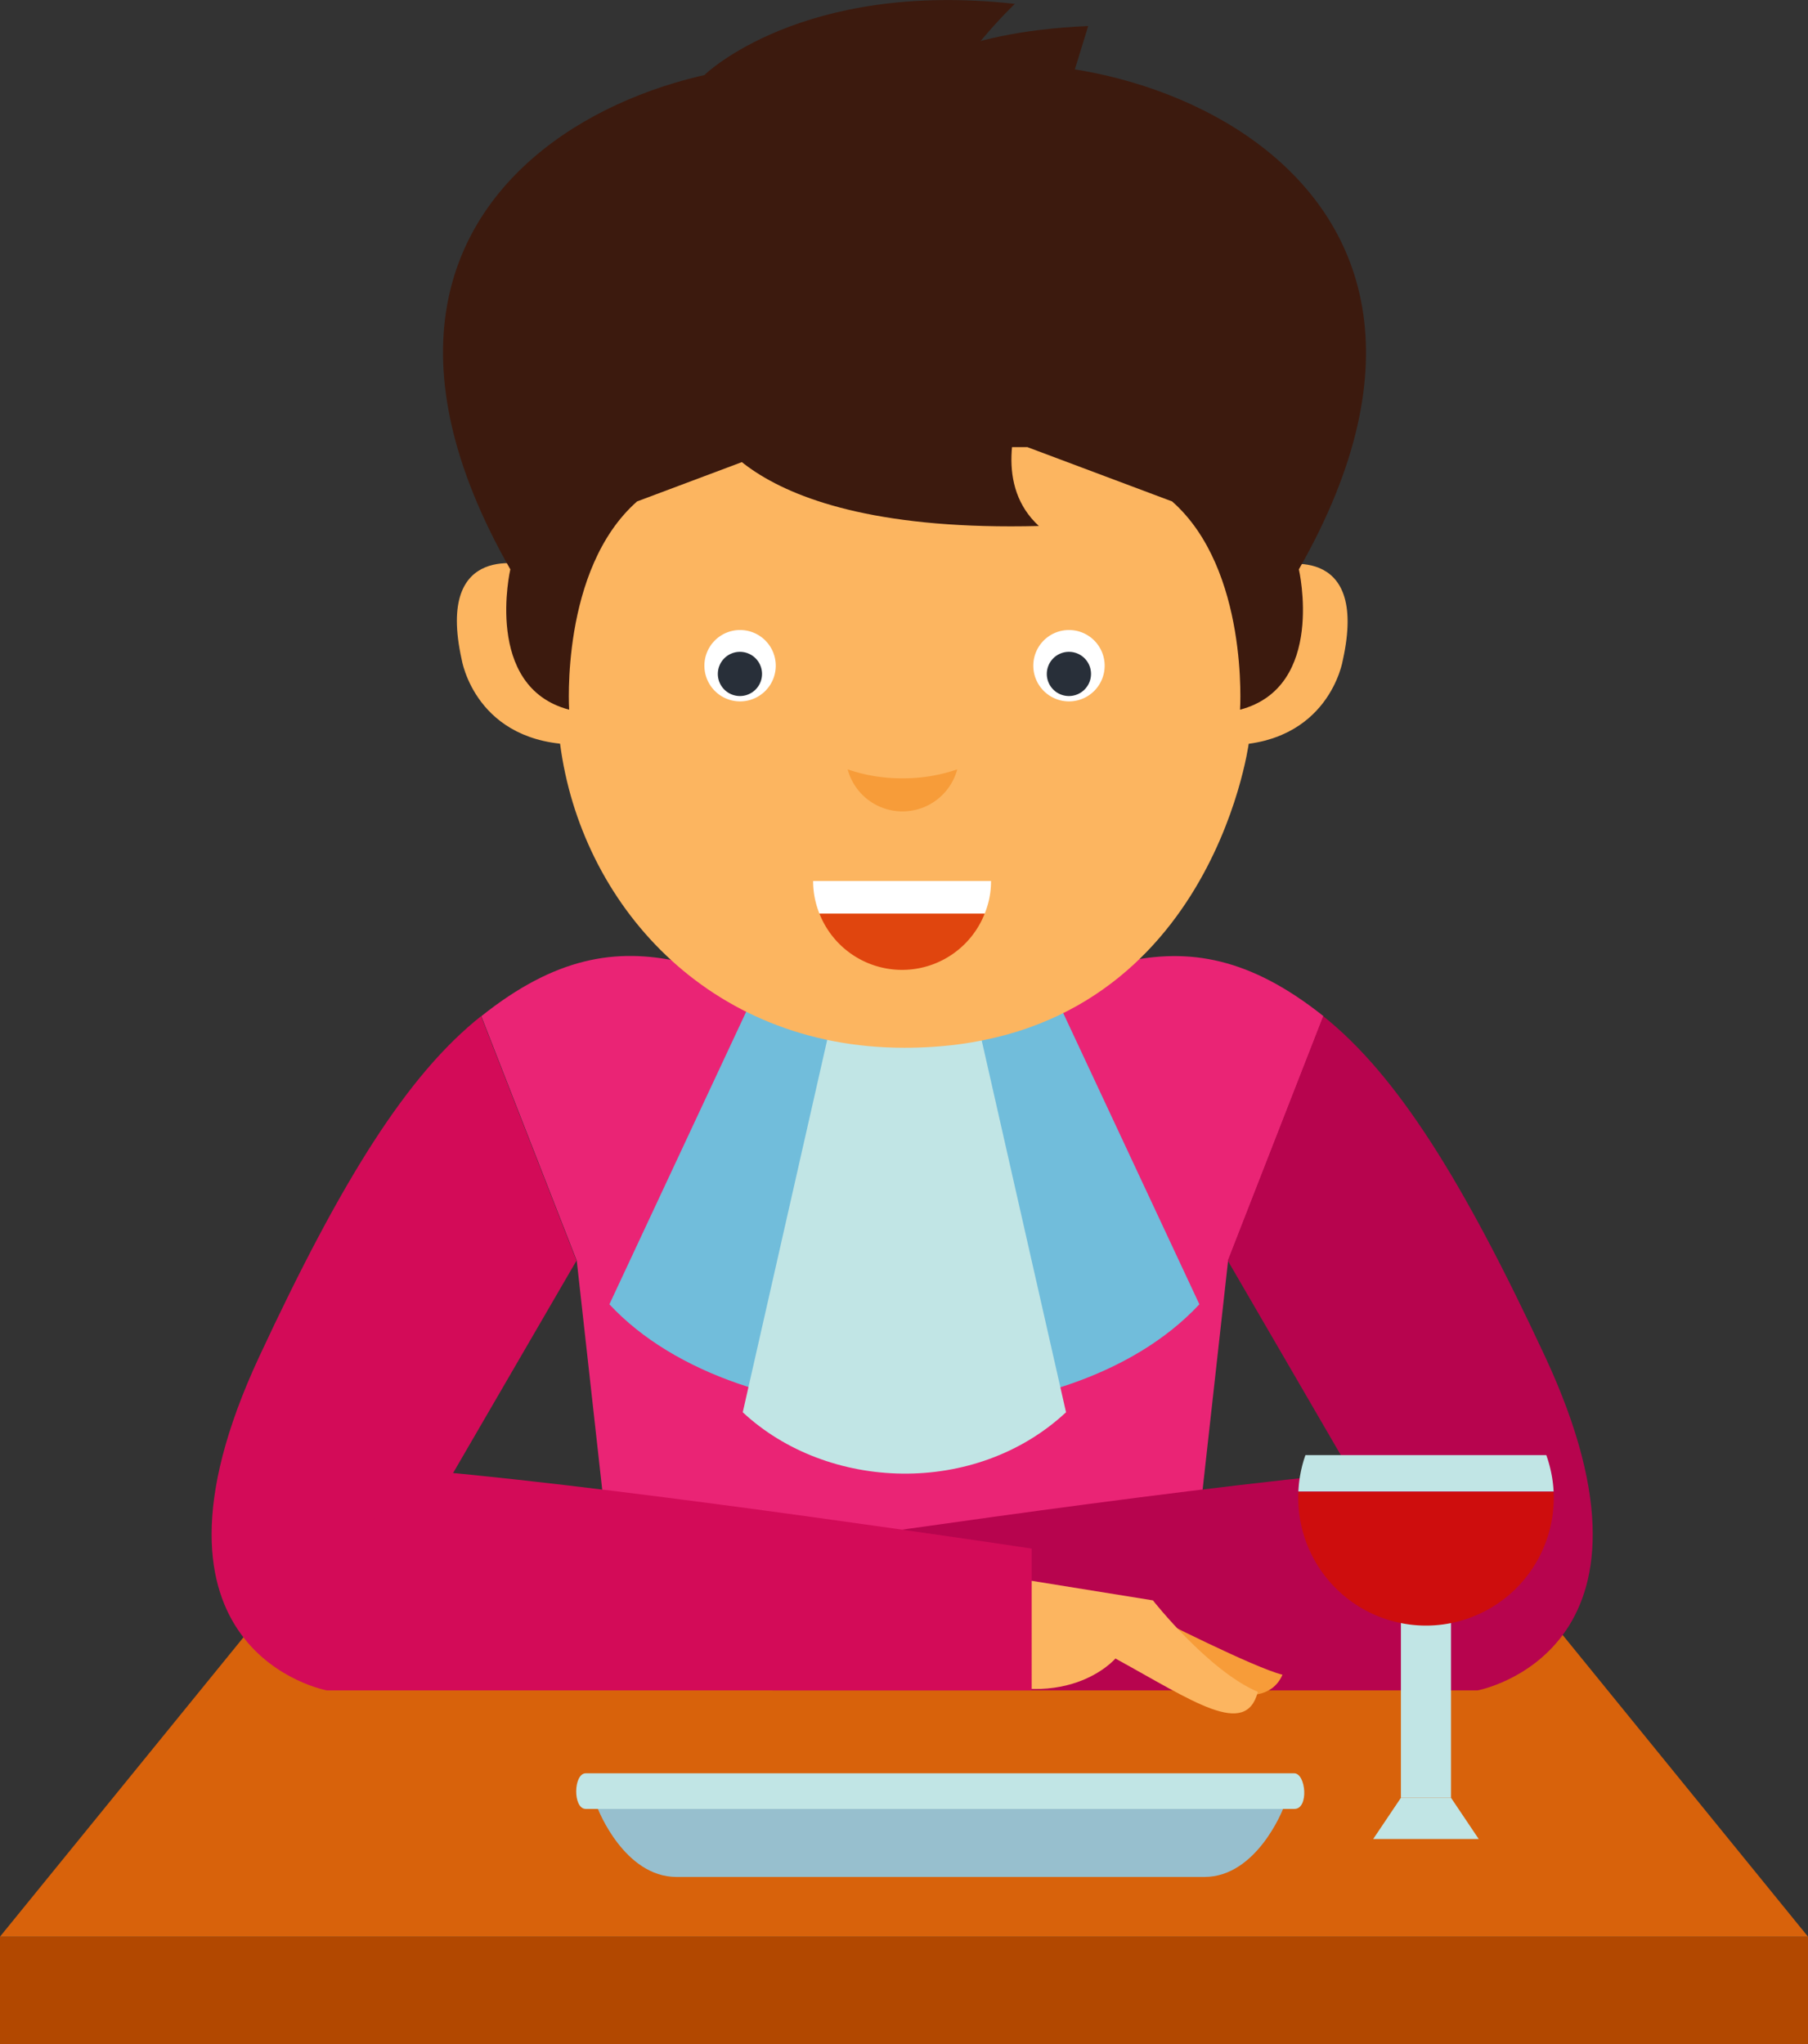 <svg id="_15" data-name="15" xmlns="http://www.w3.org/2000/svg" viewBox="0 0 256.93 290.48"><rect x="0" y="0" width="256.93" height="290.48" fill="#333333" stroke="none"/><path d="M2423,924.11c-25.35-11-38.93-22-59.84-5.31l13.56,34.74,5.37,48.27h81.82l5.37-48.27,13.56-34.74C2461.89,902.12,2448.31,913.16,2423,924.11Z" transform="translate(-2294.76 -774.41)" fill="#ea2475"/><rect y="275.18" width="256.93" height="15.31" fill="#b24800"/><polygon points="217 226.09 39.93 226.09 0 275.18 256.93 275.18 217 226.09" fill="#d8620b"/><path d="M2469.24,953.54l35.49,61.06s29.21-5.36,9.59-47.45c-11.65-25-21.05-40-31.52-48.35Z" transform="translate(-2294.76 -774.41)" fill="#b7044e"/><path d="M2504.73,1014.6H2404.55V994.45s55.57-8.39,85.09-11C2489.64,983.46,2513.87,998.64,2504.73,1014.6Z" transform="translate(-2294.76 -774.41)" fill="#b7044e"/><path d="M2376.68,953.54l-35.48,61.06s-29.21-5.36-9.59-47.45c11.65-25,21-40,31.51-48.35Z" transform="translate(-2294.76 -774.41)" fill="#d30b58"/><path d="M2458.47,1004s14.52,7.4,18.54,8.37c-2.85,6.62-15.06.51-22-3.4Z" transform="translate(-2294.76 -774.41)" fill="#f79c39"/><path d="M2430.53,1003.59l10.84-4.56,17.23,2.78s7.86,10,14.91,13c-1.74,6.61-9.15,1.34-20.24-4.74,0,0-7.23,8.54-22.74,1.64Z" transform="translate(-2294.76 -774.41)" fill="#fcb560"/><path d="M2341.2,1014.6h100.17V994.45s-55.56-8.39-85.09-11C2356.28,983.46,2332.06,998.64,2341.2,1014.6Z" transform="translate(-2294.76 -774.41)" fill="#d30b58"/><path d="M2379.73,1031.44s3.73,9.67,11.18,9.67h75c7.45,0,11.18-9.67,11.18-9.67Z" transform="translate(-2294.76 -774.41)" fill="#97bfce"/><path d="M2478.71,1031.44H2378c-1.86,0-1.76-5.06,0-5.06h100.67C2480.35,1026.38,2480.79,1031.44,2478.71,1031.44Z" transform="translate(-2294.76 -774.41)" fill="#c1e5e5"/><path d="M2515.54,986.34h-36.27a18.12,18.12,0,0,1,1-5.17h34.23A18.12,18.12,0,0,1,2515.54,986.34Z" transform="translate(-2294.76 -774.41)" fill="#c1e5e5"/><rect x="199.08" y="222.85" width="7.12" height="32.6" fill="#c1e5e5"/><polygon points="210.14 261.31 195.14 261.31 199.08 255.45 206.2 255.45 210.14 261.31" fill="#c1e5e5"/><path d="M2497.4,1005.39a18.16,18.16,0,0,1-18.13-19h36.27A18.16,18.16,0,0,1,2497.4,1005.39Z" transform="translate(-2294.76 -774.41)" fill="#ce0d0d"/><path d="M2443.51,913.35h-40.46l-21.69,46.39c18.51,19.9,64.95,20.31,83.84,0Z" transform="translate(-2294.76 -774.41)" fill="#71bddb"/><path d="M2431.82,911.45h-17.08l-14.43,63.63c12.08,11.25,33.06,12,45.94,0Z" transform="translate(-2294.76 -774.41)" fill="#c1e5e5"/><path d="M2472.21,839.41v40.67s-5.72,43.21-48.93,43.21c-28.05,0-46-20.66-48.93-43.21V839.41c8.26-21,48.93-34.31,48.93-34.31S2464,818.44,2472.21,839.41Z" transform="translate(-2294.76 -774.41)" fill="#fcb560"/><path d="M2369.9,854.79s-13.34-3.82-9.53,13.34c0,0,1.93,12.08,16.53,12.08Z" transform="translate(-2294.76 -774.41)" fill="#fcb560"/><path d="M2476.05,854.88s13.34-3.81,9.53,13.35c0,0-1.93,12.07-16.53,12.07Z" transform="translate(-2294.76 -774.41)" fill="#fcb560"/><path d="M2405,869a5.07,5.07,0,1,1-5.07-5.07A5.07,5.07,0,0,1,2405,869Z" transform="translate(-2294.76 -774.41)" fill="#fff"/><path d="M2403.05,870.17a3.14,3.14,0,1,1-3.14-3.14A3.14,3.14,0,0,1,2403.05,870.17Z" transform="translate(-2294.76 -774.41)" fill="#282f39"/><path d="M2451.74,869a5.07,5.07,0,1,1-5.07-5.07A5.07,5.07,0,0,1,2451.74,869Z" transform="translate(-2294.76 -774.41)" fill="#fff"/><path d="M2449.8,870.17a3.14,3.14,0,1,1-3.13-3.14A3.13,3.13,0,0,1,2449.8,870.17Z" transform="translate(-2294.76 -774.41)" fill="#282f39"/><path d="M2435.59,899.59a12.14,12.14,0,0,1-.9,4.64h-23.48a12.33,12.33,0,0,1-.9-4.64Z" transform="translate(-2294.76 -774.41)" fill="#fff"/><path d="M2434.69,904.23a12.62,12.62,0,0,1-23.48,0Z" transform="translate(-2294.76 -774.41)" fill="#e0450e"/><path d="M2423,885a23.41,23.41,0,0,1-7.78-1.27,8.06,8.06,0,0,0,15.57,0A23.47,23.47,0,0,1,2423,885Z" transform="translate(-2294.76 -774.41)" fill="#f79c39"/><path d="M2423.28,785.83c-24.85-9.75-89.86,10.12-56,69.48,0,0-3.86,16.72,8.36,19.94,0,0-1.28-19.94,9.65-29.59l20.58-7.72h34.88l20.58,7.72c10.93,9.65,9.65,29.59,9.65,29.59,12.22-3.22,8.36-19.94,8.36-19.94C2513.15,796,2448.13,776.08,2423.28,785.83Z" transform="translate(-2294.76 -774.41)" fill="#3c1a0e"/><path d="M2394.87,785.06s13.75-13.48,44.11-10.1c0,0-8.67,8.24-10.15,14.24Z" transform="translate(-2294.76 -774.41)" fill="#3c1a0e"/><path d="M2423.22,785.19s6.32-6.23,26.18-7.08l-4,13Z" transform="translate(-2294.76 -774.41)" fill="#3c1a0e"/><path d="M2394.87,833.06s3.7,17.2,47.52,16.09c-6.09-5.6-3.82-14.41-1.41-19.79Z" transform="translate(-2294.76 -774.41)" fill="#3c1a0e"/></svg>